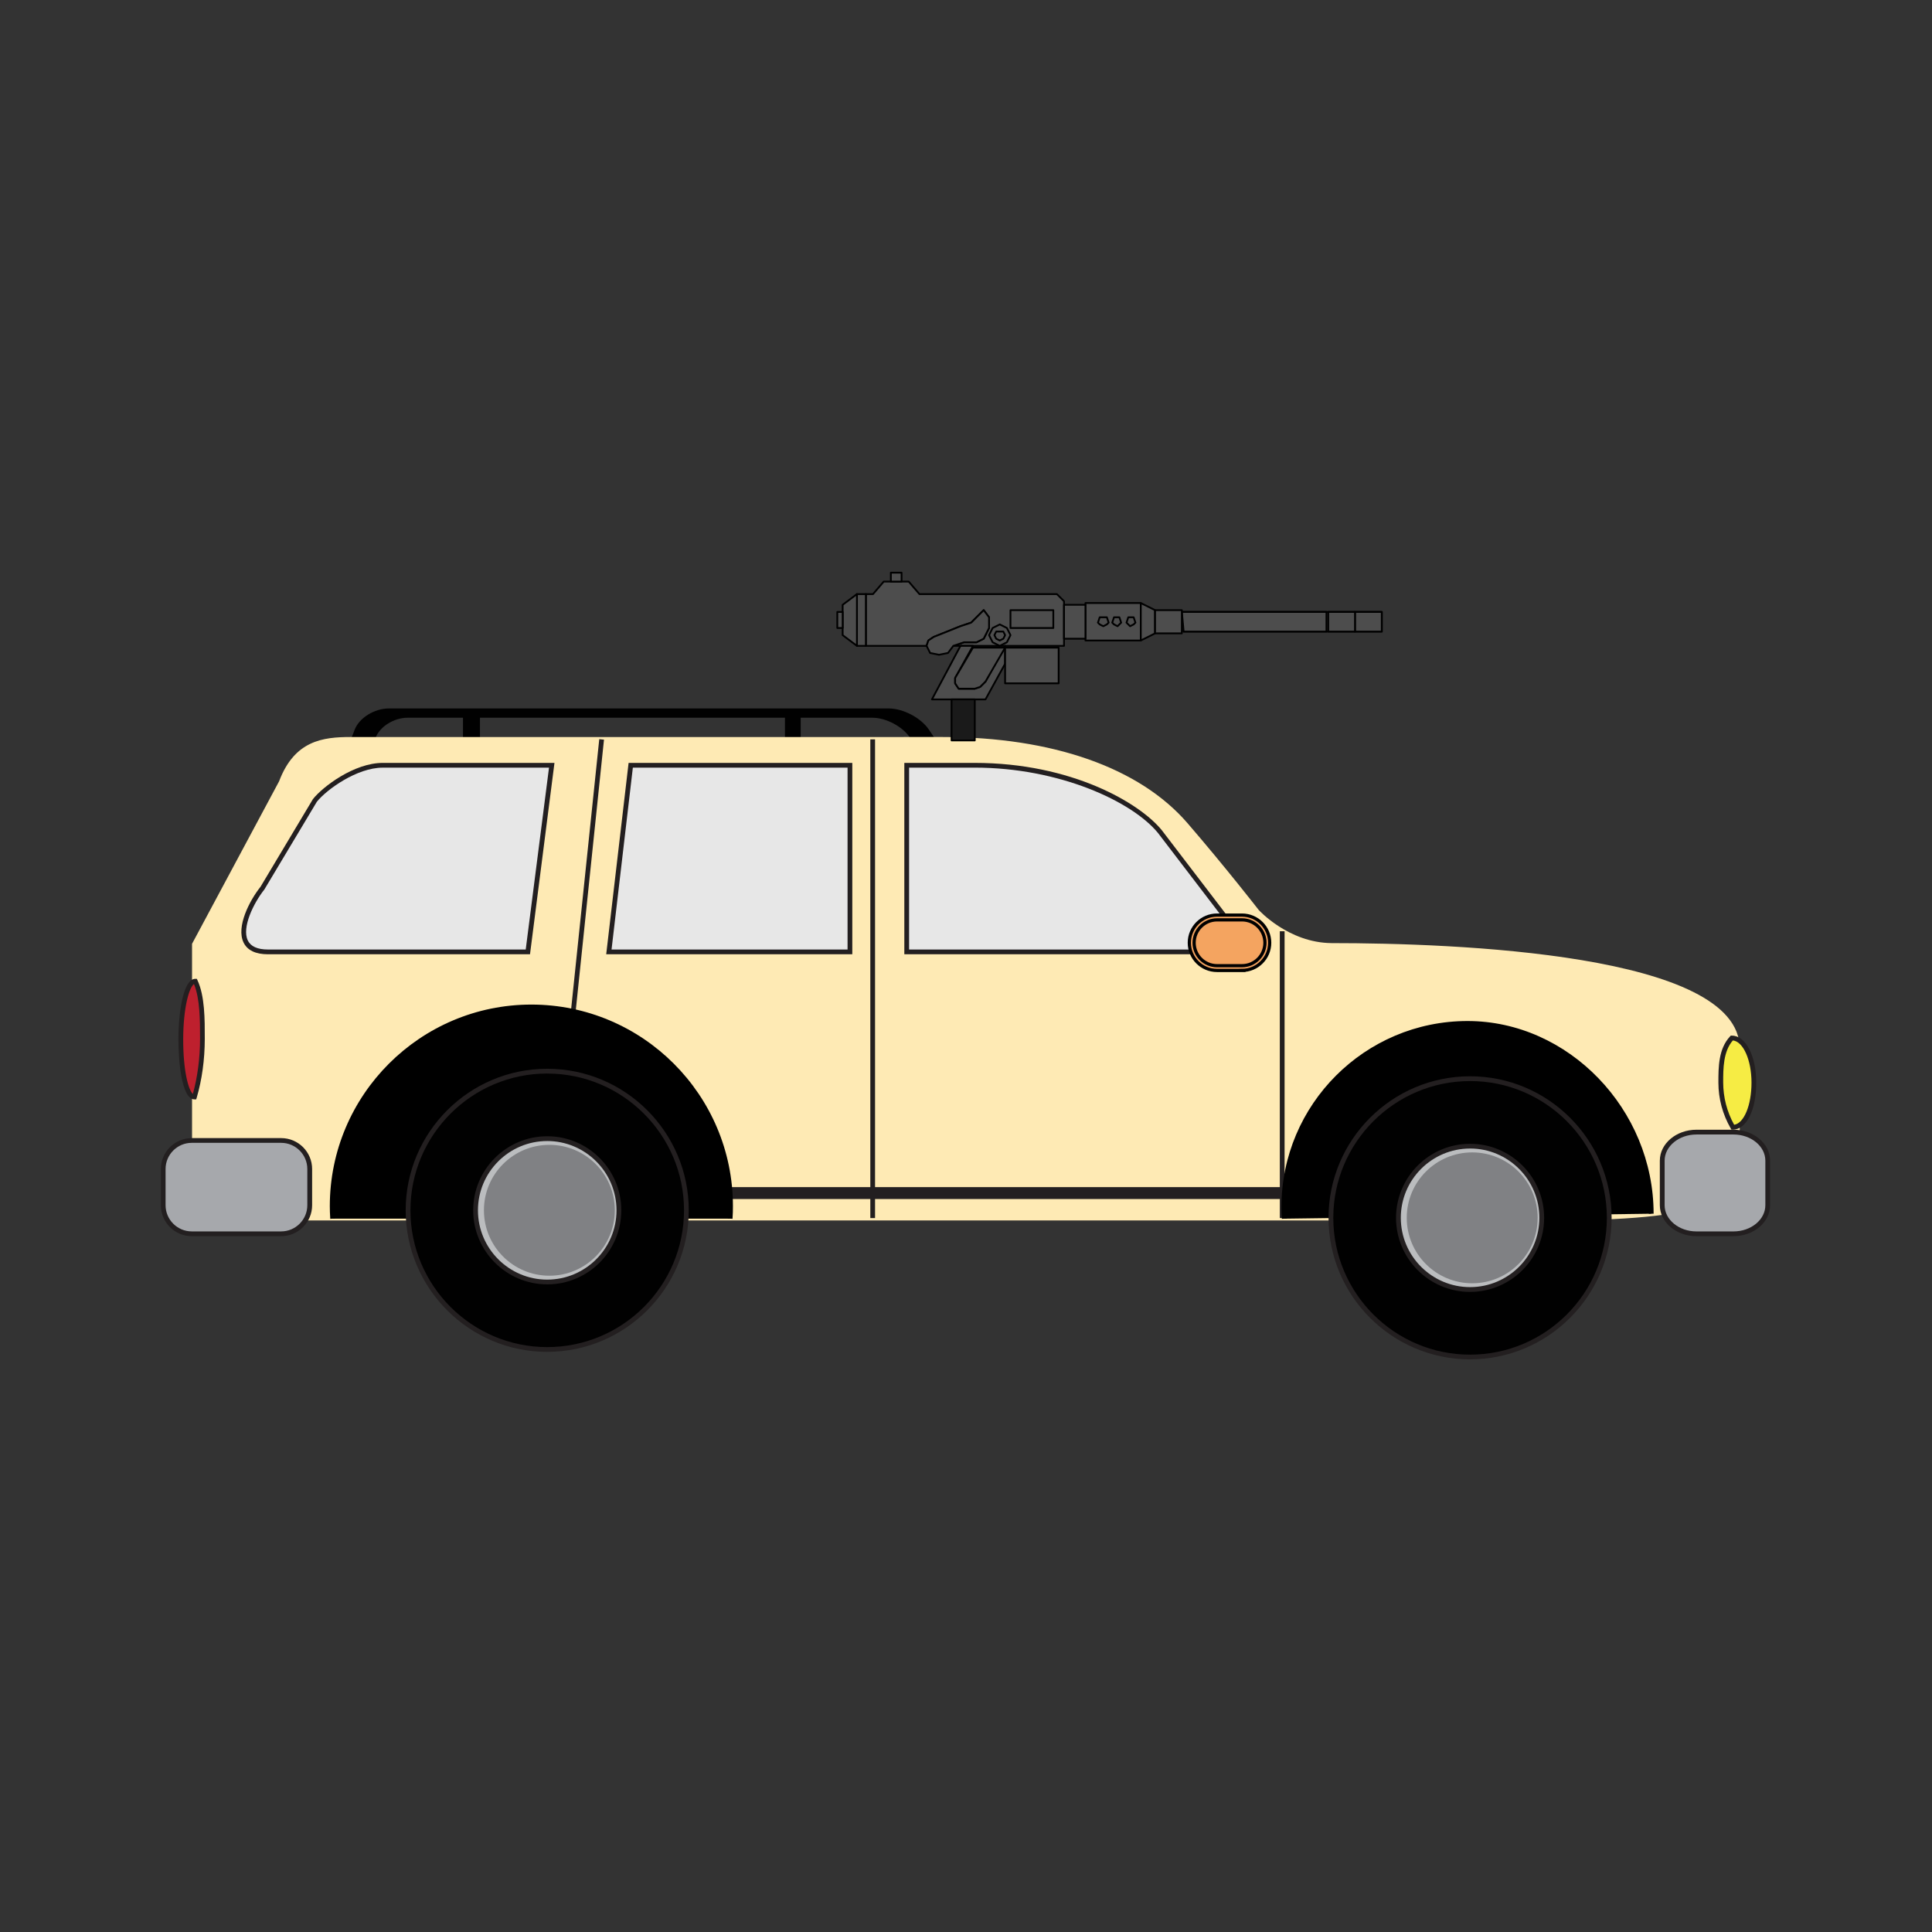 <svg:svg xmlns:dc="http://purl.org/dc/elements/1.1/" xmlns:ns1="http://sodipodi.sourceforge.net/DTD/sodipodi-0.dtd" xmlns:ns2="http://www.inkscape.org/namespaces/inkscape" xmlns:ns4="http://creativecommons.org/ns#" xmlns:rdf="http://www.w3.org/1999/02/22-rdf-syntax-ns#" xmlns:svg="http://www.w3.org/2000/svg" height="900.024" id="svg2" version="1.1" viewBox="-74.998 -266.261 900.024 900.024" width="900.024" ns1:docname="_svgclean2.svg" ns2:version="0.48.3.1 r9886">
  <svg:rect x="-74.998" y="-266.261" width="900.024" height="900.024" fill="#333333" stroke="none"/>
  <ns1:namedview bordercolor="#666666" borderopacity="1.0" fit-margin-bottom="0" fit-margin-left="0" fit-margin-right="0" fit-margin-top="0" id="base" pagecolor="#ffffff" showgrid="false" ns2:current-layer="g5235" ns2:cx="378.233" ns2:cy="-549.70495" ns2:document-units="px" ns2:pageopacity="0.0" ns2:pageshadow="2" ns2:window-height="452" ns2:window-maximized="0" ns2:window-width="512" ns2:window-x="0" ns2:window-y="0" ns2:zoom="0.74511719" />
  <svg:g id="layer1" transform="translate(3.233 -288.13)" ns2:groupmode="layer" ns2:label="Layer 1">
    <svg:g id="g3226" transform="matrix(2.159 0 0 2.159 -255.14 191.16)">
      <svg:g id="g5235" transform="matrix(.463 0 0 .463 87.078 216.9)">
        <svg:g id="g5887">
          <svg:path d="m282.47 79.011c-1.727-2.582-5.584-4.593-8.682-4.593h-107.91c-3.098 0-6.386 2.011-7.377 4.593l-5.052 13.101h5.19l4.403-11.418c0.924-2.401 3.983-4.272 6.864-4.272h11.979v15.69h3.665v-15.69h65.837v15.69h3.393v-15.69h15.498c2.882 0 6.471 1.871 8.076 4.272l7.65 11.417h5.24l-8.77-13.1z" id="path3228" style="fill:#010101" transform="matrix(2.159 0 0 2.159 -188.02 -468.33)" ns2:connector-curvature="0" />
          <svg:g id="g3230" style="fill:#feeab4" transform="matrix(2.159 0 0 2.159 -188.02 -468.33)">
            <svg:path d="m369.35 125.58c-9.65-0.085-16.122-7.362-16.122-7.362s-6.99-9.017-15.331-18.689c-15.9-18.436-46.44-18.436-52.52-18.436l-125.41 0.012c-6.082 0-13.549-0.71-17.326 9.271l-18.73 34.968v48.067c0 6.081 1.727 9.335 4.931 11.013h287.29c35.89 0 40.822-4.932 40.822-11.013v-25.594c0.01-21.86-74.63-22.25-87.6-22.25z" id="path3232" style="fill:#feeab4" ns2:connector-curvature="0" />
            <svg:path d="m416.14 184.94h-287.42l-0.112-0.058c-3.552-1.861-5.206-5.504-5.206-11.468v-48.197l18.791-35.081c3.33-8.812 9.461-9.554 15.453-9.554l2.326 0.012 125.41-0.012c23.771 0 42.561 6.61 52.909 18.613 8.254 9.574 15.277 18.621 15.347 18.711 0.041 0.044 6.421 7.08 15.72 7.162 26.492 0 88.116 2.217 88.116 22.751v25.594c-0.01 7.13-6.92 11.54-41.34 11.54zm-287.17-1.03h287.16c37.193 0 40.309-5.42 40.309-10.499v-25.594c0-20.157-66.663-21.723-87.094-21.723-9.771-0.087-16.235-7.23-16.506-7.534-0.092-0.117-7.101-9.144-15.336-18.696-10.15-11.773-28.663-18.256-52.13-18.256l-125.41 0.011-2.326-0.011c-5.866 0-11.392 0.685-14.519 8.95l-18.698 34.915v47.939c0.02 5.54 1.42 8.79 4.56 10.49z" id="path3234" style="fill:#feeab4" ns2:connector-curvature="0" />
          </svg:g>
          <svg:g id="g3236" transform="matrix(2.159 0 0 2.159 -188.02 -468.33)">
            <svg:path d="m460.53 155.18c0 5.317-1.854 9.63-4.544 9.63-1.838-3.172-2.597-6.501-2.597-9.63 0-3.133-0.021-7.066 2.382-9.633 2.69 0 4.76 4.31 4.76 9.63z" id="path3238" style="fill:#f6ec44" ns2:connector-curvature="0" />
            <svg:path d="m455.98 165.33h-0.295l-0.149-0.257c-1.744-3.01-2.666-6.429-2.666-9.887 0-3.293-0.001-7.291 2.521-9.985l0.152-0.162h0.223c3.006 0 5.273 4.361 5.273 10.147 0.02 5.87-2.1 10.14-5.04 10.14zm0.01-19.25c-2.086 2.402-2.086 6.067-2.086 9.026 0 3.25 0.819 6.39 2.37 9.175 2.121-0.322 3.742-4.201 3.742-9.094 0-4.88-1.78-8.87-4.02-9.11z" id="path3240" style="fill:#231f20" ns2:connector-curvature="0" />
          </svg:g>
          <svg:g id="g3242" transform="matrix(2.159 0 0 2.159 -188.02 -468.33)">
            <svg:path d="m120.98 145.78c-0.013 6.9 1.188 12.498 2.942 12.501 1.207-4.113 1.711-8.432 1.719-12.492 0.008-4.065 0.032-9.166-1.53-12.501-1.76 0-3.12 5.59-3.13 12.49z" id="path3244" style="fill:#be202e" ns2:connector-curvature="0" />
            <svg:path d="m124.3 158.8-0.385-0.001c-2.747-0.005-3.464-8.183-3.455-13.015 0.013-6.264 1.159-13.005 3.644-13.005h0.327l0.138 0.296c1.599 3.41 1.589 8.513 1.58 12.613v0.107c-0.007 4.414-0.609 8.782-1.739 12.635l-0.11 0.36zm-0.48-24.89c-1.044 0.71-2.312 5.099-2.326 11.876-0.013 6.864 1.127 11.001 2.085 11.83 1.006-3.63 1.541-7.705 1.548-11.823v-0.107c0-3.84 0.01-8.58-1.31-11.78z" id="path3246" style="fill:#231f20" ns2:connector-curvature="0" />
          </svg:g>
          <svg:g id="g3248" transform="matrix(2.159 0 0 2.159 -188.02 -468.33)">
            <svg:g id="g3250">
              <svg:path d="m346.21 119.18-13.895-18.172c-5.23-6.437-20.496-14.327-39.972-14.327h-14.686v40.283h70.31c3.41 0 2.53-3.58-1.76-7.79z" id="path3252" style="fill:#e7e7e7" ns2:connector-curvature="0" />
              <svg:path d="m347.97 127.48h-70.82v-41.311h15.199c20.964 0 35.628 8.682 40.37 14.517l13.904 18.185c3.016 2.954 4.453 5.712 3.795 7.322-0.24 0.58-0.86 1.28-2.45 1.28zm-69.79-1.03h69.795c0.815 0 1.317-0.219 1.493-0.649 0.394-0.962-0.571-3.269-3.61-6.254l-13.94-18.23c-5.57-6.841-21.33-14.125-39.57-14.125h-14.171v39.255h-0.01z" id="path3254" style="fill:#231f20" ns2:connector-curvature="0" />
            </svg:g>
          </svg:g>
          <svg:g id="g3256" transform="matrix(2.159 0 0 2.159 -188.02 -468.33)">
            <svg:path d="m138.57 113.24 11.363-18.995c2.164-2.717 8.869-7.559 14.623-7.559h36.485l-5.16 40.283h-56.075c-8.81-0.01-4.58-9.53-1.23-13.73z" id="path3258" style="fill:#e7e7e7" ns2:connector-curvature="0" />
            <svg:path d="m196.34 127.48h-56.528c-2.7 0-4.48-0.855-5.292-2.54-1.638-3.401 1.288-9.054 3.654-12.023l11.324-18.939c2.125-2.675 8.887-7.809 15.064-7.809h37.069l-5.28 41.308zm-31.78-40.283c-5.562 0-12.115 4.722-14.221 7.365l-11.33 18.938c-2.317 2.915-4.919 8.196-3.571 10.993 0.625 1.299 2.094 1.958 4.365 1.958l55.623 0.001 5.027-39.255h-35.89v0.002z" id="path3260" style="fill:#231f20" ns2:connector-curvature="0" />
          </svg:g>
          <svg:g id="g3262" transform="matrix(2.159 0 0 2.159 -188.02 -468.33)">
            <svg:polygon id="polygon3264" points="269.81 184.42 269.81 81.092 270.83 81.092 270.83 184.42" style="fill:#231f20" />
          </svg:g>
          <svg:g id="g3266" transform="matrix(2.159 0 0 2.159 -188.02 -468.33)">
            <svg:polygon id="polygon3268" points="358.2 184.42 358.2 122.51 359.23 122.51 359.23 184.42" style="fill:#231f20" />
          </svg:g>
          <svg:g id="g3270" transform="matrix(2.159 0 0 2.159 -188.02 -468.33)">
            <svg:polygon id="polygon3272" points="200.53 184.37 211.3 81.047 212.32 81.153 201.55 184.48" style="fill:#231f20" />
          </svg:g>
          <svg:g id="g3274" transform="matrix(2.159 0 0 2.159 -188.02 -468.33)">
            <svg:path d="m148.8 181.65c0 3.405-2.761 6.168-6.167 6.168h-19.29c-3.406 0-6.167-2.763-6.167-6.168v-7.81c0-3.407 2.761-6.168 6.167-6.168h19.29c3.406 0 6.167 2.761 6.167 6.168v7.81z" id="path3276" style="fill:#a6a8ac" ns2:connector-curvature="0" />
            <svg:path d="m142.64 188.33h-19.29c-3.684 0-6.681-2.997-6.681-6.682v-7.81c0-3.684 2.998-6.681 6.681-6.681h19.29c3.684 0 6.681 2.997 6.681 6.681v7.81c0 3.68-3 6.68-6.68 6.68zm-19.3-20.15c-3.117 0-5.653 2.537-5.653 5.654v7.81c0 3.118 2.536 5.654 5.653 5.654h19.29c3.117 0 5.653-2.536 5.653-5.654v-7.81c0-3.117-2.536-5.654-5.653-5.654h-19.29z" id="path3278" style="fill:#231f20" ns2:connector-curvature="0" />
          </svg:g>
          <svg:g id="g3280" transform="matrix(2.159 0 0 2.159 -188.02 -468.33)">
            <svg:path d="m463.52 181.65c0 3.405-3.313 6.168-7.4 6.168h-7.968c-4.086 0-7.4-2.763-7.4-6.168v-9.618c0-3.406 3.314-6.167 7.4-6.167h7.968c4.087 0 7.4 2.761 7.4 6.167v9.62z" id="path3282" style="fill:#a6a8ac" ns2:connector-curvature="0" />
            <svg:path d="m456.11 188.33h-7.968c-4.364 0-7.914-2.997-7.914-6.682v-9.618c0-3.684 3.55-6.681 7.914-6.681h7.968c4.364 0 7.915 2.997 7.915 6.681v9.618c0.01 3.68-3.54 6.68-7.91 6.68zm-7.96-21.95c-3.797 0-6.887 2.536-6.887 5.652v9.618c0 3.118 3.09 5.654 6.887 5.654h7.968c3.798 0 6.887-2.536 6.887-5.654v-9.618c0-3.117-3.089-5.652-6.887-5.652h-7.97z" id="path3284" style="fill:#231f20" ns2:connector-curvature="0" />
          </svg:g>
          <svg:g id="g3286" transform="matrix(2.159 0 0 2.159 -188.02 -468.33)">
            <svg:polygon id="polygon3288" points="213.38 126.96 218.09 86.683 265.41 86.683 265.41 126.96" style="fill:#e7e7e7" />
            <svg:path d="m265.92 127.48h-53.119l4.832-41.311h48.287v41.311zm-51.96-1.03h50.937v-39.253h-46.345l-4.6 39.253z" id="path3290" style="fill:#231f20" ns2:connector-curvature="0" />
          </svg:g>
          <svg:g id="g3292" style="stroke:#000000;stroke-width:.695;fill:#f4a460" transform="matrix(2.159 0 0 2.159 -188.02 -468.33)">
            <svg:path d="m355.5 125c0 3.016-2.445 5.461-5.46 5.461h-5.396c-3.016 0-5.461-2.445-5.461-5.461s2.445-5.46 5.461-5.46h5.396c3.02 0 5.46 2.44 5.46 5.46z" id="path3294" style="stroke:#000000;stroke-width:.695;fill:#f4a460" ns2:connector-curvature="0" />
            <svg:path d="m350.04 130.97h-5.396c-3.295 0-5.976-2.68-5.976-5.975 0-3.294 2.681-5.974 5.976-5.974h5.396c3.296 0 5.975 2.68 5.975 5.974 0 3.29-2.68 5.97-5.98 5.97zm-5.39-10.92c-2.729 0-4.947 2.219-4.947 4.946 0 2.728 2.219 4.947 4.947 4.947h5.396c2.728 0 4.946-2.219 4.946-4.947s-2.219-4.946-4.946-4.946h-5.4z" id="path3296" style="stroke:#000000;stroke-width:.695;fill:#f4a460" ns2:connector-curvature="0" />
          </svg:g>
          <svg:rect height="2.57" id="rect3298" style="fill:#231f20" transform="matrix(2.159 0 0 2.159 -188.02 -468.33)" width="125.4" x="233.32" y="177.74" />
          <svg:g id="g3300" style="fill:#000000" transform="matrix(2.159 0 0 2.159 -188.02 -468.33)">
            <svg:g id="g3302" style="fill:#000000">
              <svg:path d="m359.16 184.55c-0.053-0.825-0.087-1.655-0.087-2.494 0-21.9 17.755-39.653 39.653-39.653 21.899 0 39.653 19.178 39.653 41.078" id="path3304" style="fill:#000000" ns2:connector-curvature="0" />
              <svg:path d="m358.64 184.58c-0.059-0.93-0.088-1.757-0.088-2.527 0-22.148 18.02-40.167 40.167-40.167 21.773 0 40.167 19.046 40.167 41.592h-1.027c0-21.988-17.924-40.564-39.14-40.564-21.581 0-39.139 17.557-39.139 39.139 0 0.75 0.028 1.555 0.085 2.463l-1.02 0.07z" id="path3306" style="fill:#000000" ns2:connector-curvature="0" />
            </svg:g>
            <svg:g id="g3308" style="fill:#000000">
              <svg:path d="m239.55 184.55c0.056-0.894 0.093-1.795 0.093-2.704 0-23.746-19.25-42.994-42.994-42.994s-42.994 19.249-42.994 42.994c0 0.909 0.038 1.81 0.093 2.704" id="path3310" style="fill:#000000" ns2:connector-curvature="0" />
              <svg:path d="m240.06 184.58-1.026-0.063c0.062-0.99 0.092-1.864 0.092-2.673 0-23.424-19.056-42.48-42.48-42.48-23.423 0-42.479 19.056-42.479 42.48 0 0.809 0.03 1.683 0.092 2.673l-1.026 0.063c-0.063-1.011-0.094-1.906-0.094-2.736 0-23.99 19.518-43.508 43.507-43.508 23.991 0 43.508 19.518 43.508 43.508 0.01 0.84-0.02 1.73-0.09 2.74z" id="path3312" style="fill:#000000" ns2:connector-curvature="0" />
            </svg:g>
          </svg:g>
          <svg:g id="g3314" transform="matrix(2.159 0 0 2.159 -188.02 -468.33)">
            <svg:g id="g3316">
              <svg:circle cx="200.07" cy="182.74" d="m 230.11,182.74 c 0,16.591 -13.449,30.04 -30.04,30.04 -16.591,0 -30.04,-13.449 -30.04,-30.04 0,-16.591 13.449,-30.04 30.04,-30.04 16.591,0 30.04,13.449 30.04,30.04 z" id="circle3318" r="30.04" style="fill:#010101" ns1:cx="200.07001" ns1:cy="182.74001" ns1:rx="30.040001" ns1:ry="30.040001" />
              <svg:path d="m200.07 213.3c-16.848 0-30.555-13.706-30.555-30.554 0-16.847 13.707-30.554 30.555-30.554 16.847 0 30.553 13.707 30.553 30.554-0.01 16.84-13.71 30.55-30.56 30.55zm0-60.08c-16.281 0-29.527 13.245-29.527 29.525s13.246 29.525 29.527 29.525 29.525-13.245 29.525-29.525-13.25-29.52-29.53-29.52z" id="path3320" style="fill:#231f20" ns2:connector-curvature="0" />
            </svg:g>
            <svg:g id="g3322">
              <svg:circle cx="200.07" cy="182.74" d="m 215.54,182.74 c 0,8.544 -6.926,15.47 -15.47,15.47 -8.544,0 -15.47,-6.926 -15.47,-15.47 0,-8.544 6.926,-15.47 15.47,-15.47 8.544,0 15.47,6.926 15.47,15.47 z" id="circle3324" r="15.47" style="fill:#bbbdbf" ns1:cx="200.07001" ns1:cy="182.74001" ns1:rx="15.47" ns1:ry="15.47" />
              <svg:path d="m200.07 198.73c-8.813 0-15.982-7.172-15.982-15.986 0-8.815 7.169-15.985 15.982-15.985 8.814 0 15.985 7.17 15.985 15.985 0 8.82-7.17 15.99-15.99 15.99zm0-30.94c-8.246 0-14.955 6.71-14.955 14.958s6.709 14.958 14.955 14.958c8.248 0 14.958-6.71 14.958-14.958s-6.72-14.96-14.97-14.96z" id="path3326" style="fill:#231f20" ns2:connector-curvature="0" />
            </svg:g>
            <svg:circle cx="200.53" cy="182.74" d="m 214.654,182.74 c 0,7.8 -6.324,14.124 -14.124,14.124 -7.8,0 -14.124,-6.324 -14.124,-14.124 0,-7.8 6.324,-14.124 14.124,-14.124 7.8,0 14.124,6.324 14.124,14.124 z" id="circle3328" r="14.124" style="fill:#808184" ns1:cx="200.53" ns1:cy="182.74001" ns1:rx="14.124" ns1:ry="14.124" />
          </svg:g>
          <svg:g id="g3330" transform="matrix(2.159 0 0 2.159 -188.02 -468.33)">
            <svg:g id="g3332">
              <svg:circle cx="399.27" cy="184.37" d="m 429.309,184.37 c 0,16.59 -13.449,30.039 -30.039,30.039 -16.59,0 -30.039,-13.449 -30.039,-30.039 0,-16.59 13.449,-30.039 30.039,-30.039 16.59,0 30.039,13.449 30.039,30.039 z" id="circle3334" r="30.039" style="fill:#010101" ns1:cx="399.26999" ns1:cy="184.37" ns1:rx="30.039" ns1:ry="30.039" />
              <svg:path d="m399.27 214.92c-16.849 0-30.555-13.706-30.555-30.554 0-16.847 13.706-30.553 30.555-30.553 16.847 0 30.552 13.706 30.552 30.553-0.01 16.85-13.72 30.55-30.56 30.55zm0-60.07c-16.281 0-29.526 13.246-29.526 29.525 0 16.28 13.245 29.526 29.526 29.526 16.28 0 29.524-13.246 29.524-29.526 0-16.29-13.24-29.53-29.52-29.53z" id="path3336" style="fill:#231f20" ns2:connector-curvature="0" />
            </svg:g>
            <svg:g id="g3338">
              <svg:circle cx="399.27" cy="184.37" d="m 414.74,184.37 c 0,8.544 -6.926,15.47 -15.47,15.47 -8.544,0 -15.47,-6.926 -15.47,-15.47 0,-8.544 6.926,-15.47 15.47,-15.47 8.544,0 15.47,6.926 15.47,15.47 z" id="circle3340" r="15.47" style="fill:#bbbdbf" ns1:cx="399.26999" ns1:cy="184.37" ns1:rx="15.47" ns1:ry="15.47" />
              <svg:path d="m399.27 200.36c-8.813 0-15.982-7.17-15.982-15.985 0-8.814 7.169-15.985 15.982-15.985 8.814 0 15.985 7.171 15.985 15.985-0.01 8.81-7.18 15.98-15.99 15.98zm0-30.95c-8.246 0-14.954 6.711-14.954 14.958s6.708 14.958 14.954 14.958c8.247 0 14.958-6.71 14.958-14.958s-6.72-14.96-14.96-14.96z" id="path3342" style="fill:#231f20" ns2:connector-curvature="0" />
            </svg:g>
            <svg:path d="m413.85 184.37c0 7.803-6.324 14.124-14.125 14.124-7.797 0-14.123-6.32-14.123-14.124 0-7.802 6.326-14.124 14.123-14.124 7.8 0 14.13 6.32 14.13 14.12z" id="path3344" style="fill:#808184" ns2:connector-curvature="0" />
          </svg:g>
          <svg:g id="g5802" transform="translate(0,2)">
            <svg:path d="m539.68-354.64 0.832 9.151h92.345v-9.151h-93.177z" id="path3031-1" style="stroke-linejoin:round;fill-rule:evenodd;stroke:#000000;stroke-linecap:round;stroke-width:.832px;fill:#4d4d4d" ns2:connector-curvature="0" />
            <svg:path d="m392.42-362.96h3.328l4.992-5.823h11.647l4.992 5.823h61.563 2.496l1.664 1.664 1.664 1.664v20.797h-51.58l2.496-0.832 2.496-0.832h3.328 2.496l3.328-1.664 2.496-4.991v-4.991l-2.496-3.328-2.496 2.496-3.328 3.328-4.992 1.664-4.16 1.664-4.16 1.664-4.16 1.664-2.496 1.664-0.832 2.496h-28.286v-24.124z" id="path3033-7" style="stroke-linejoin:round;fill-rule:evenodd;stroke:#000000;stroke-linecap:round;stroke-width:.832px;fill:#4d4d4d" ns2:connector-curvature="0" />
            <svg:path d="m539.68-354.64h67.387v9.151h-66.555l-0.832-9.151z" id="path3045-4" style="stroke-linejoin:round;fill-rule:evenodd;stroke:#000000;stroke-linecap:round;stroke-width:.832px;fill:#4d4d4d" ns2:connector-curvature="0" />
            <svg:path d="m436.52-338.84h5.824l-8.319 14.974v2.496l1.664 2.496h7.487l2.496-0.832 2.496-2.496 9.151-16.637v8.319l-9.151 16.637h-24.958l13.311-24.956z" id="path3059-0" style="stroke-linejoin:round;fill-rule:evenodd;stroke:#000000;stroke-linecap:round;stroke-width:.832px;fill:#4d4d4d" ns2:connector-curvature="0" />
            <svg:path d="m420.71-338.84 0.832-2.496 2.496-1.664 4.16-1.664 4.16-1.664 4.16-1.664 4.992-1.664 3.328-3.328 2.496-2.496 2.496 3.328v4.991l-2.496 4.991-3.328 1.664h-2.496-3.328l-2.496 0.832-2.496 0.832-2.496 3.328-4.16 0.832-4.16-0.832-1.664-3.328z" id="path3063-9" style="stroke-linejoin:round;fill-rule:evenodd;stroke:#000000;stroke-linecap:round;stroke-width:.832px;fill:#4d4d4d" ns2:connector-curvature="0" />
            <svg:path d="m520.54-358.8v17.469h-25.79v-17.469h25.79z" id="path3065-4" style="stroke-linejoin:round;fill-rule:evenodd;stroke:#000000;stroke-linecap:round;stroke-width:.832px;fill:#4d4d4d" ns2:connector-curvature="0" />
            <svg:path d="m457.31-338h24.958v16.637h-24.958v-16.637z" id="path3069-8" style="stroke-linejoin:round;fill-rule:evenodd;stroke:#000000;stroke-linecap:round;stroke-width:.832px;fill:#4d4d4d" ns2:connector-curvature="0" />
            <svg:path d="m392.42-362.96v24.124h-4.16v-24.124h4.16z" id="path3071-8" style="stroke-linejoin:round;fill-rule:evenodd;stroke:#000000;stroke-linecap:round;stroke-width:.832px;fill:#4d4d4d" ns2:connector-curvature="0" />
            <svg:path d="m388.26-362.96v24.124l-6.655-4.991v-14.142l6.655-4.991z" id="path3073-2" style="stroke-linejoin:round;fill-rule:evenodd;stroke:#000000;stroke-linecap:round;stroke-width:.832px;fill:#4d4d4d" ns2:connector-curvature="0" />
            <svg:path d="m442.34-338h14.975l-9.151 15.806-2.496 2.496-2.496 0.832h-7.487l-1.664-2.496v-2.496l8.319-14.142z" id="path3077-4" style="stroke-linejoin:round;fill-rule:evenodd;stroke:#000000;stroke-linecap:round;stroke-width:.832px;fill:#4d4d4d" ns2:connector-curvature="0" />
            <svg:path d="m479.78-355.47h-19.966v8.319h19.966v-8.319z" id="path3085-5" style="stroke-linejoin:round;fill-rule:evenodd;stroke:#000000;stroke-linecap:round;stroke-width:.832px;fill:#4d4d4d" ns2:connector-curvature="0" />
            <svg:path d="m432.36-294.75v-19.133h10.815v19.133h-10.815z" id="path3087-5" style="stroke-linejoin:round;fill-rule:evenodd;stroke:#000000;stroke-linecap:round;stroke-width:.832px;fill:#1a1a1a" ns2:connector-curvature="0" />
            <svg:path d="m527.2-355.47v10.814l-6.655 3.328v-17.469l6.655 3.328z" id="path3097-1" style="stroke-linejoin:round;fill-rule:evenodd;stroke:#000000;stroke-linecap:round;stroke-width:.832px;fill:#4d4d4d" ns2:connector-curvature="0" />
            <svg:path d="m494.75-357.97v15.806h-9.983v-15.806h9.983z" id="path3107-7" style="stroke-linejoin:round;fill-rule:evenodd;stroke:#000000;stroke-linecap:round;stroke-width:.832px;fill:#4d4d4d" ns2:connector-curvature="0" />
            <svg:path d="m620.37-354.64h12.479v9.151h-12.479v-9.151z" id="path3117-1" style="stroke-linejoin:round;fill-rule:evenodd;stroke:#000000;stroke-linecap:round;stroke-width:.832px;fill:#4d4d4d" ns2:connector-curvature="0" />
            <svg:path d="m527.2-355.47h12.479v10.814h-12.479v-10.814z" id="path3119-1" style="stroke-linejoin:round;fill-rule:evenodd;stroke:#000000;stroke-linecap:round;stroke-width:.832px;fill:#4d4d4d" ns2:connector-curvature="0" />
            <svg:path d="m620.37-354.64v9.151h-12.479v-9.151h12.479z" id="path3121-5" style="stroke-linejoin:round;fill-rule:evenodd;stroke:#000000;stroke-linecap:round;stroke-width:.832px;fill:#4d4d4d" ns2:connector-curvature="0" />
            <svg:path d="m454.82-348.82 3.328 1.664 1.664 3.328-1.664 3.328-3.328 1.664-3.328-1.664-1.664-3.328 1.664-3.328 3.328-1.664z" id="path3127-2" style="stroke-linejoin:round;fill-rule:evenodd;stroke:#000000;stroke-linecap:round;stroke-width:.832px;fill:#4d4d4d" ns2:connector-curvature="0" />
            <svg:path d="m381.61-354.64v7.487h-2.496v-7.487h2.496z" id="path3131-7" style="stroke-linejoin:round;fill-rule:evenodd;stroke:#000000;stroke-linecap:round;stroke-width:.832px;fill:#4d4d4d" ns2:connector-curvature="0" />
            <svg:path d="m409.06-368.78h-4.992v-4.159h4.992v4.159z" id="path3165-6" style="stroke-linejoin:round;fill-rule:evenodd;stroke:#000000;stroke-linecap:round;stroke-width:.832px;fill:#4d4d4d" ns2:connector-curvature="0" />
            <svg:path d="m503.07-352.15h1.664l0.832 2.496-0.832 0.832-1.664 0.832-1.664-0.832-0.832-0.832 0.832-2.496h1.664z" id="path3167-1" style="stroke-linejoin:round;fill-rule:evenodd;stroke:#000000;stroke-linecap:round;stroke-width:.832px;fill:#4d4d4d" ns2:connector-curvature="0" />
            <svg:path d="m454.82-345.49h1.664l0.832 1.664-0.832 1.664-1.664 0.832-1.664-0.832-0.832-1.664 0.832-1.664h1.664z" id="path3169-4" style="stroke-linejoin:round;fill-rule:evenodd;stroke:#000000;stroke-linecap:round;stroke-width:.832px;fill:#4d4d4d" ns2:connector-curvature="0" />
            <svg:path d="m515.55-352.15h1.664l0.832 2.496-0.832 0.832-1.664 0.832-0.832-0.832-0.832-0.832 0.832-2.496h0.832z" id="path3171-2" style="stroke-linejoin:round;fill-rule:evenodd;stroke:#000000;stroke-linecap:round;stroke-width:.832px;fill:#4d4d4d" ns2:connector-curvature="0" />
            <svg:path d="m509.73-352.15h0.832l0.832 2.496-0.832 0.832-0.832 0.832-1.664-0.832-0.832-0.832 0.832-2.496h1.664z" id="path3173-3" style="stroke-linejoin:round;fill-rule:evenodd;stroke:#000000;stroke-linecap:round;stroke-width:.832px;fill:#4d4d4d" ns2:connector-curvature="0" />
          </svg:g>
        </svg:g>
      </svg:g>
    </svg:g>
  </svg:g>
</svg:svg>